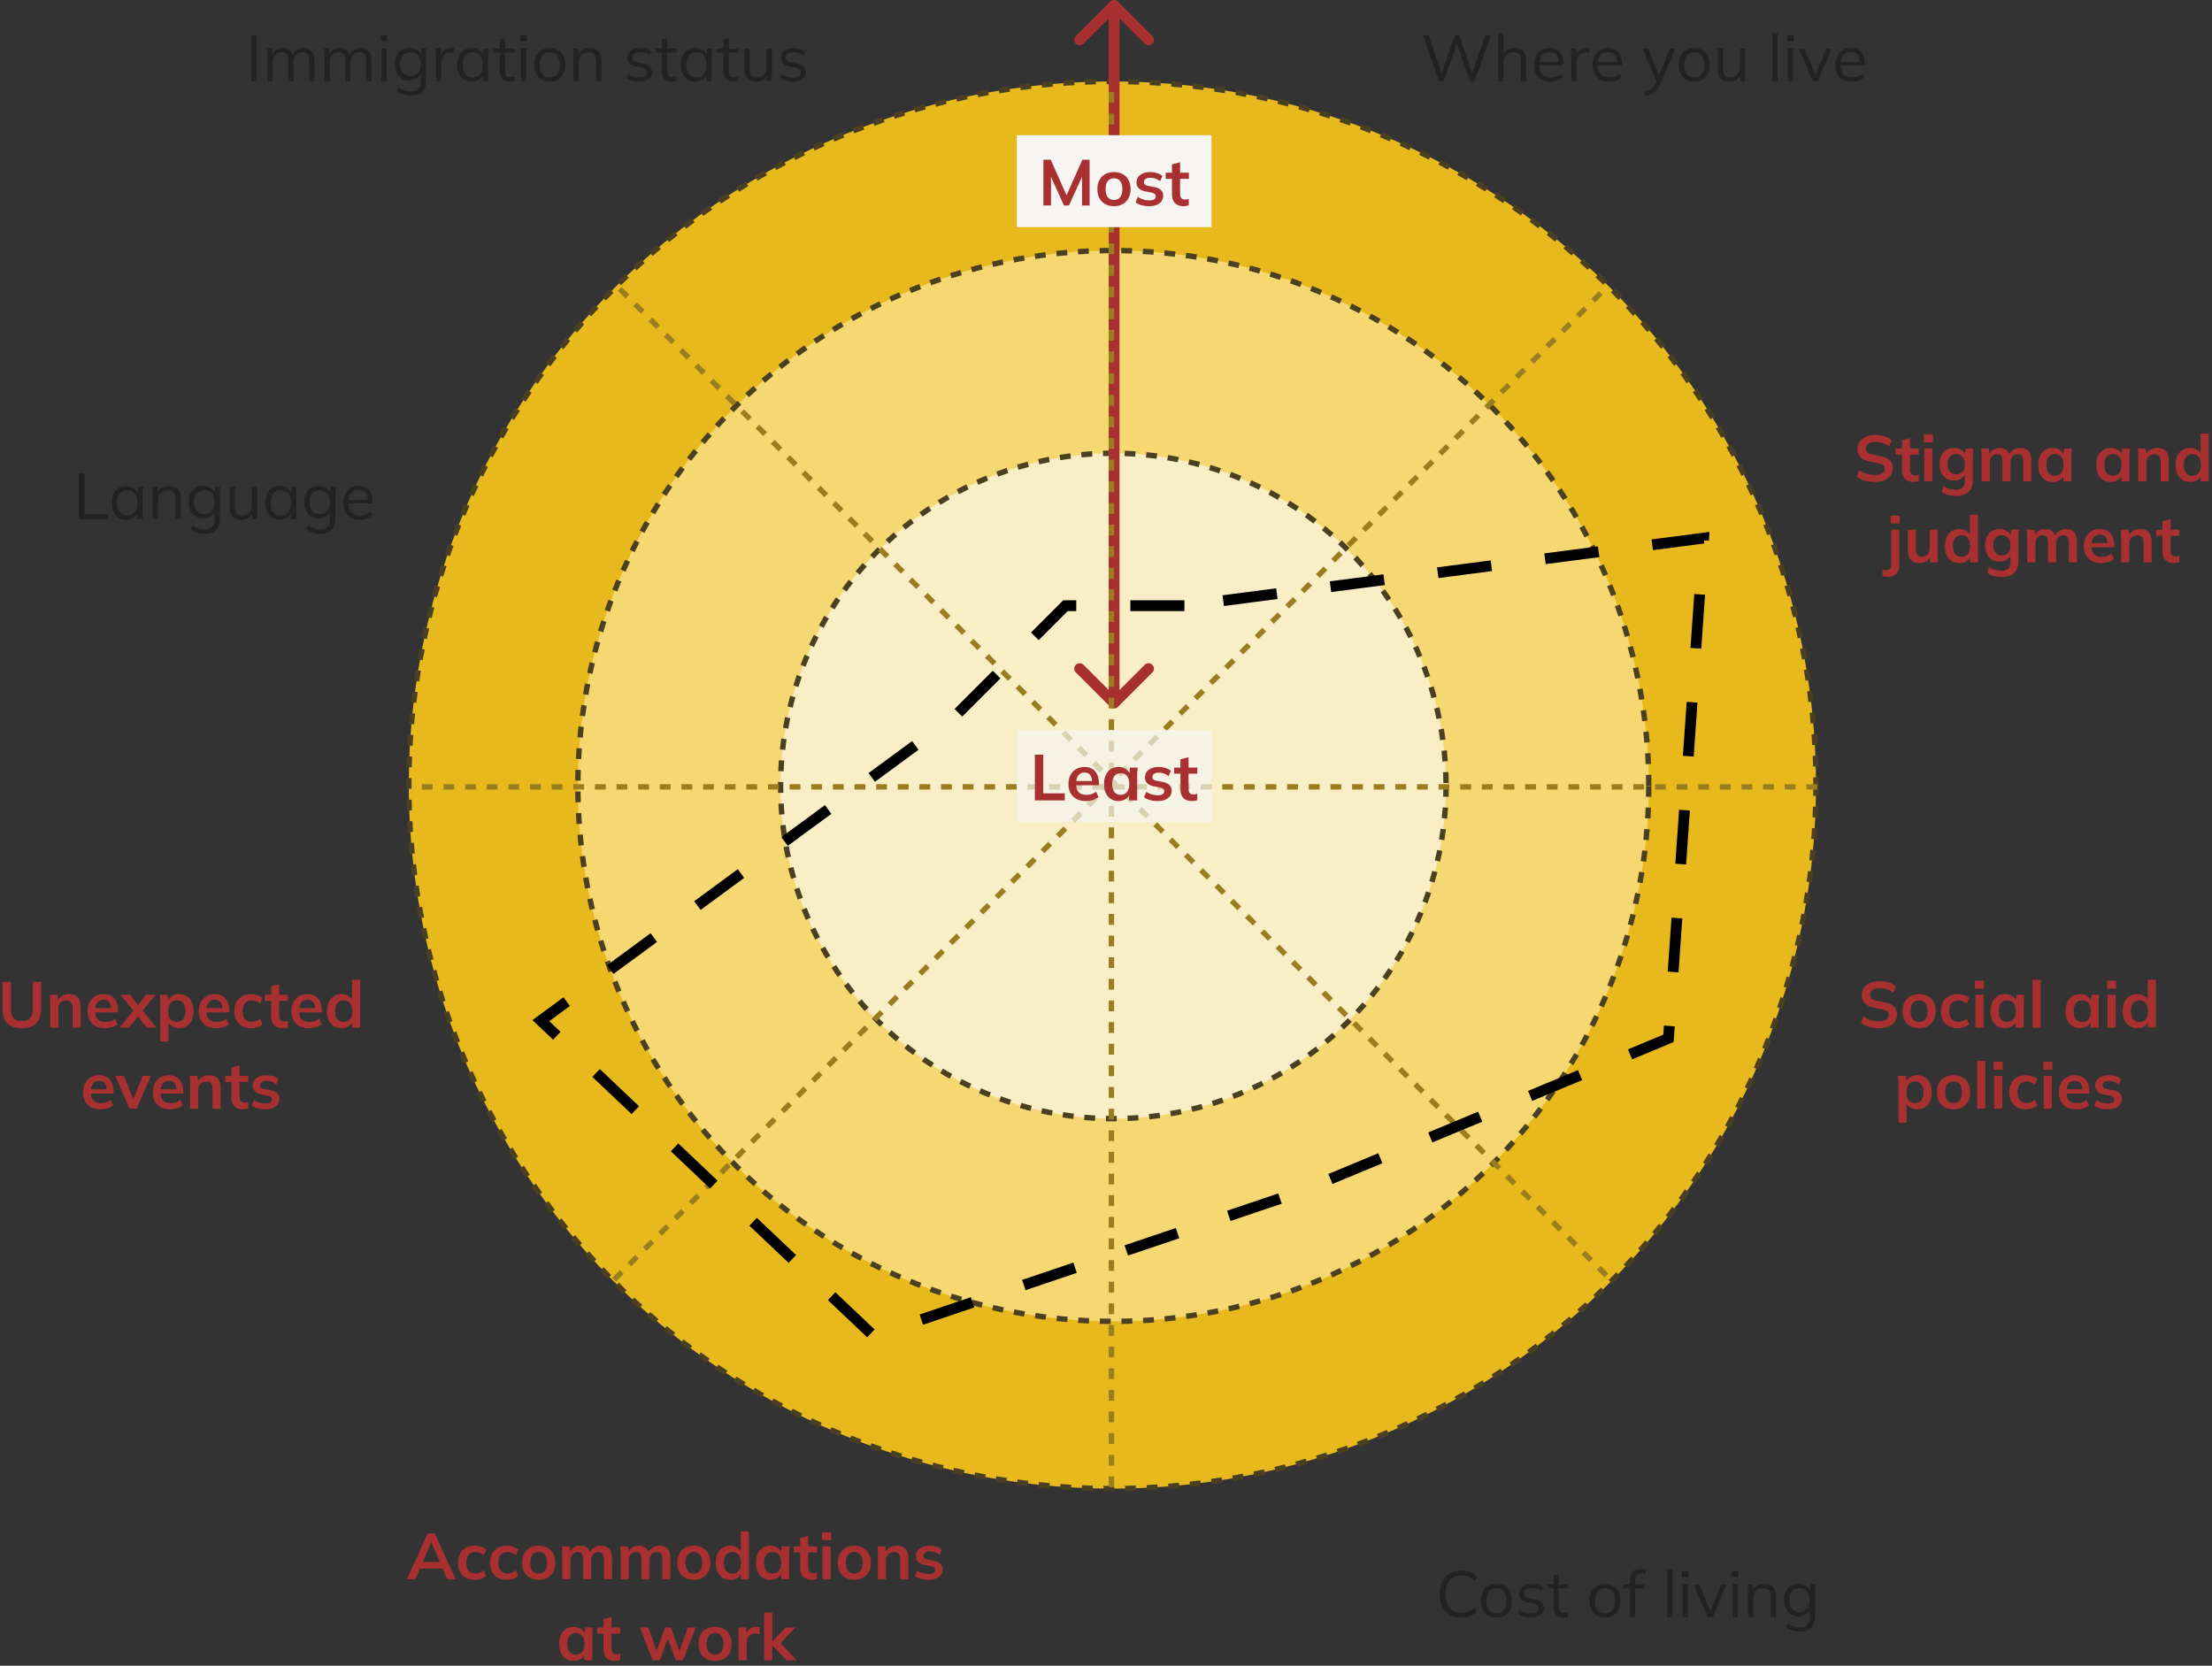 <svg xmlns="http://www.w3.org/2000/svg" width="409" height="308" fill="none" viewBox="0 0 409 308">
    <rect x="0" y="0" width="409" height="308" fill="#333333" stroke="none"/>
    <circle cx="205.685" cy="145.16" r="130.097" fill="#E8B91C" stroke="#4A4021" stroke-dasharray="2 2"/>
    <circle cx="205.853" cy="145.329" r="99.002" fill="#F6D872" stroke="#4A4021" stroke-dasharray="2 2"/>
    <circle cx="205.853" cy="145.328" r="61.523" fill="#F9EEC6" stroke="#4A4021" stroke-dasharray="2 2"/>
    <path fill="#A93031" d="M206.707.293a1 1 0 0 0-1.414 0l-6.364 6.364a1 1 0 1 0 1.414 1.414L206 2.414l5.657 5.657a1 1 0 1 0 1.414-1.414L206.707.293Zm-1.414 130.414a.999.999 0 0 0 1.414 0l6.364-6.364a.999.999 0 1 0-1.414-1.414L206 128.586l-5.657-5.657a.999.999 0 1 0-1.414 1.414l6.364 6.364ZM206 1h-1v129h2V1h-1Z"/>
    <path stroke="#997D1E" stroke-dasharray="2 2" d="M336 145.5H76M205.5 275V15M113.553 236.621 297.101 53.073M114.596 53.409l182.876 182.876"/>
    <path fill="#A93031" d="M347.445 190.12c-.68 0-1.308-.084-1.884-.252a4.81 4.81 0 0 1-1.464-.72l.48-1.212c.272.192.556.356.852.492.296.128.612.228.948.3.336.064.692.096 1.068.096.632 0 1.088-.104 1.368-.312a.97.97 0 0 0 .42-.816c0-.296-.096-.52-.288-.672-.192-.16-.536-.292-1.032-.396l-1.356-.276c-.776-.16-1.356-.428-1.74-.804-.384-.376-.576-.88-.576-1.512 0-.528.14-.988.42-1.38.28-.392.672-.696 1.176-.912.504-.216 1.092-.324 1.764-.324a5.1 5.1 0 0 1 1.668.264c.512.168.94.412 1.284.732l-.48 1.152c-.344-.288-.72-.5-1.128-.636a4.09 4.09 0 0 0-1.368-.216c-.568 0-1.012.112-1.332.336a1.034 1.034 0 0 0-.468.9c0 .296.096.532.288.708.2.176.536.312 1.008.408l1.344.264c.8.16 1.392.424 1.776.792.384.36.576.848.576 1.464 0 .504-.136.948-.408 1.332-.272.376-.656.672-1.152.888-.496.208-1.084.312-1.764.312Zm7.398 0c-.624 0-1.164-.128-1.62-.384a2.7 2.7 0 0 1-1.068-1.092c-.248-.472-.372-1.032-.372-1.68 0-.648.124-1.204.372-1.668a2.7 2.7 0 0 1 1.068-1.092c.456-.256.996-.384 1.62-.384.624 0 1.164.128 1.62.384.464.256.82.62 1.068 1.092.256.464.384 1.02.384 1.668 0 .648-.128 1.208-.384 1.68a2.603 2.603 0 0 1-1.068 1.092c-.456.256-.996.384-1.62.384Zm0-1.152c.472 0 .848-.164 1.128-.492.28-.336.42-.84.42-1.512s-.14-1.172-.42-1.5c-.28-.328-.656-.492-1.128-.492-.472 0-.848.164-1.128.492-.28.328-.42.828-.42 1.5s.14 1.176.42 1.512c.28.328.656.492 1.128.492Zm7.15 1.152c-.624 0-1.172-.128-1.644-.384a2.68 2.68 0 0 1-1.08-1.092c-.256-.48-.384-1.048-.384-1.704 0-.656.128-1.216.384-1.68.264-.464.628-.82 1.092-1.068.464-.248 1.008-.372 1.632-.372.4 0 .788.064 1.164.192.384.12.696.296.936.528l-.456 1.044c-.216-.2-.46-.348-.732-.444a2.118 2.118 0 0 0-.78-.156c-.536 0-.956.168-1.26.504-.296.336-.444.824-.444 1.464s.148 1.132.444 1.476c.304.344.724.516 1.26.516.248 0 .504-.048.768-.144.272-.096.52-.244.744-.444l.456 1.032a2.54 2.54 0 0 1-.948.54c-.376.128-.76.192-1.152.192Zm3.262-.12v-6.06h1.5V190h-1.5Zm-.084-7.2v-1.464h1.668v1.464h-1.668Zm5.553 7.32c-.528 0-.992-.124-1.392-.372-.4-.256-.712-.62-.936-1.092-.224-.472-.336-1.036-.336-1.692 0-.656.112-1.216.336-1.68.224-.472.536-.832.936-1.08.4-.256.864-.384 1.392-.384.512 0 .96.128 1.344.384.392.248.652.584.78 1.008h-.132l.132-1.272h1.44l-.072.756a12.12 12.12 0 0 0-.024.756V190h-1.488l-.012-1.248h.144a1.77 1.77 0 0 1-.78.996 2.439 2.439 0 0 1-1.332.372Zm.42-1.152c.472 0 .852-.164 1.14-.492.288-.336.432-.84.432-1.512s-.144-1.172-.432-1.5c-.288-.328-.668-.492-1.14-.492-.472 0-.852.164-1.14.492-.288.328-.432.828-.432 1.5s.14 1.176.42 1.512c.288.328.672.492 1.152.492Zm4.682 1.032v-8.832h1.5V190h-1.5Zm8.762.12c-.528 0-.992-.124-1.392-.372-.4-.256-.712-.62-.936-1.092-.224-.472-.336-1.036-.336-1.692 0-.656.112-1.216.336-1.68.224-.472.536-.832.936-1.08.4-.256.864-.384 1.392-.384.512 0 .96.128 1.344.384.392.248.652.584.78 1.008h-.132l.132-1.272h1.44l-.072.756a12.12 12.12 0 0 0-.024.756V190h-1.488l-.012-1.248h.144a1.77 1.77 0 0 1-.78.996 2.439 2.439 0 0 1-1.332.372Zm.42-1.152c.472 0 .852-.164 1.14-.492.288-.336.432-.84.432-1.512s-.144-1.172-.432-1.5c-.288-.328-.668-.492-1.14-.492-.472 0-.852.164-1.14.492-.288.328-.432.828-.432 1.5s.14 1.176.42 1.512c.288.328.672.492 1.152.492Zm4.681 1.032v-6.06h1.5V190h-1.5Zm-.084-7.2v-1.464h1.668v1.464h-1.668Zm5.565 7.32c-.528 0-.996-.124-1.404-.372-.4-.256-.712-.62-.936-1.092-.224-.472-.336-1.036-.336-1.692 0-.656.112-1.216.336-1.68.224-.472.536-.832.936-1.08a2.586 2.586 0 0 1 1.404-.384 2.4 2.4 0 0 1 1.332.372c.392.24.652.568.78.984h-.156v-4.008h1.5V190h-1.476v-1.284h.144a1.82 1.82 0 0 1-.78 1.032c-.384.248-.832.372-1.344.372Zm.42-1.152c.472 0 .852-.164 1.14-.492.288-.336.432-.84.432-1.512s-.144-1.172-.432-1.5c-.288-.328-.668-.492-1.14-.492-.472 0-.856.164-1.152.492-.288.328-.432.828-.432 1.5s.144 1.176.432 1.512c.296.328.68.492 1.152.492Zm-44.555 18.624v-7.14a12.12 12.12 0 0 0-.096-1.512h1.452l.132 1.272h-.132c.12-.424.372-.76.756-1.008a2.424 2.424 0 0 1 1.356-.384c.536 0 1.004.128 1.404.384.4.248.712.608.936 1.08.224.464.336 1.024.336 1.68 0 .656-.112 1.22-.336 1.692a2.564 2.564 0 0 1-.936 1.092c-.4.248-.868.372-1.404.372a2.4 2.4 0 0 1-1.332-.372 1.784 1.784 0 0 1-.768-.996h.132v3.84h-1.5Zm3.048-3.624c.48 0 .864-.164 1.152-.492.288-.336.432-.84.432-1.512s-.144-1.172-.432-1.5c-.288-.328-.672-.492-1.152-.492-.472 0-.852.164-1.14.492-.288.328-.432.828-.432 1.5s.144 1.176.432 1.512c.288.328.668.492 1.14.492Zm7.129 1.152c-.624 0-1.164-.128-1.62-.384a2.7 2.7 0 0 1-1.068-1.092c-.248-.472-.372-1.032-.372-1.68 0-.648.124-1.204.372-1.668a2.7 2.7 0 0 1 1.068-1.092c.456-.256.996-.384 1.62-.384.624 0 1.164.128 1.62.384.464.256.82.62 1.068 1.092.256.464.384 1.02.384 1.668 0 .648-.128 1.208-.384 1.68a2.603 2.603 0 0 1-1.068 1.092c-.456.256-.996.384-1.62.384Zm0-1.152c.472 0 .848-.164 1.128-.492.28-.336.42-.84.42-1.512s-.14-1.172-.42-1.5c-.28-.328-.656-.492-1.128-.492-.472 0-.848.164-1.128.492-.28.328-.42.828-.42 1.5s.14 1.176.42 1.512c.28.328.656.492 1.128.492Zm4.366 1.032v-8.832h1.5V205h-1.5Zm3.129 0v-6.06h1.5V205h-1.5Zm-.084-7.2v-1.464h1.668v1.464h-1.668Zm5.997 7.32c-.624 0-1.172-.128-1.644-.384a2.68 2.68 0 0 1-1.08-1.092c-.256-.48-.384-1.048-.384-1.704 0-.656.128-1.216.384-1.68.264-.464.628-.82 1.092-1.068.464-.248 1.008-.372 1.632-.372.4 0 .788.064 1.164.192.384.12.696.296.936.528l-.456 1.044c-.216-.2-.46-.348-.732-.444a2.118 2.118 0 0 0-.78-.156c-.536 0-.956.168-1.26.504-.296.336-.444.824-.444 1.464s.148 1.132.444 1.476c.304.344.724.516 1.26.516.248 0 .504-.048.768-.144.272-.096.52-.244.744-.444l.456 1.032a2.54 2.54 0 0 1-.948.54c-.376.128-.76.192-1.152.192Zm3.262-.12v-6.06h1.5V205h-1.5Zm-.084-7.2v-1.464h1.668v1.464h-1.668Zm6.141 7.32c-1.016 0-1.812-.28-2.388-.84-.576-.56-.864-1.328-.864-2.304 0-.632.124-1.184.372-1.656a2.75 2.75 0 0 1 1.032-1.104c.448-.264.968-.396 1.56-.396.584 0 1.072.124 1.464.372.392.248.688.596.888 1.044.208.448.312.972.312 1.572v.396h-4.416v-.792h3.348l-.204.168c0-.56-.12-.988-.36-1.284-.232-.296-.572-.444-1.02-.444-.496 0-.88.176-1.152.528-.264.352-.396.844-.396 1.476v.156c0 .656.16 1.148.48 1.476.328.32.788.48 1.38.48.344 0 .664-.044.96-.132.304-.096.592-.248.864-.456l.444 1.008a3.162 3.162 0 0 1-1.032.54c-.4.128-.824.192-1.272.192Zm5.807 0c-.52 0-1-.06-1.44-.18a3.387 3.387 0 0 1-1.092-.528l.42-1.008a3.814 3.814 0 0 0 2.124.648c.4 0 .696-.068.888-.204.2-.136.3-.32.3-.552a.526.526 0 0 0-.192-.432c-.12-.112-.316-.196-.588-.252l-1.2-.228c-.512-.112-.904-.304-1.176-.576-.264-.272-.396-.628-.396-1.068 0-.376.1-.708.3-.996.208-.288.5-.512.876-.672.384-.168.832-.252 1.344-.252.448 0 .868.06 1.26.18.4.12.736.3 1.008.54l-.432.972a2.838 2.838 0 0 0-.852-.468 2.824 2.824 0 0 0-.936-.168c-.416 0-.72.076-.912.228a.673.673 0 0 0-.288.564c0 .176.056.324.168.444.12.112.304.196.552.252l1.2.228c.536.104.94.288 1.212.552.28.256.42.608.42 1.056 0 .4-.108.744-.324 1.032a2.023 2.023 0 0 1-.9.66c-.384.152-.832.228-1.344.228Z"/>
    <path fill="#222" d="M270.215 299.108c-.848 0-1.568-.176-2.16-.528a3.505 3.505 0 0 1-1.368-1.5c-.312-.648-.468-1.42-.468-2.316 0-.896.156-1.664.468-2.304a3.505 3.505 0 0 1 1.368-1.5c.592-.352 1.312-.528 2.16-.528.6 0 1.136.092 1.608.276.472.184.884.452 1.236.804l-.372.792c-.384-.336-.764-.58-1.14-.732-.376-.16-.816-.24-1.32-.24-.968 0-1.704.3-2.208.9-.504.6-.756 1.444-.756 2.532s.252 1.936.756 2.544c.504.6 1.24.9 2.208.9.504 0 .944-.076 1.32-.228.376-.16.756-.412 1.14-.756l.372.804a3.794 3.794 0 0 1-1.236.804c-.472.184-1.008.276-1.608.276Zm6.461 0c-.576 0-1.08-.124-1.512-.372a2.576 2.576 0 0 1-.984-1.08c-.232-.472-.348-1.028-.348-1.668 0-.648.116-1.204.348-1.668.232-.464.56-.82.984-1.068.432-.256.936-.384 1.512-.384.584 0 1.088.128 1.512.384.432.248.764.604.996 1.068.24.464.36 1.02.36 1.668 0 .64-.12 1.196-.36 1.668a2.552 2.552 0 0 1-.996 1.08c-.424.248-.928.372-1.512.372Zm0-.792c.576 0 1.032-.196 1.368-.588.336-.4.504-.98.504-1.74 0-.768-.172-1.348-.516-1.74-.336-.4-.788-.6-1.356-.6-.568 0-1.02.2-1.356.6-.336.392-.504.972-.504 1.74 0 .76.168 1.34.504 1.74.336.392.788.588 1.356.588Zm6.387.792c-.48 0-.928-.064-1.344-.192a2.9 2.9 0 0 1-1.032-.564l.336-.684c.296.232.616.404.96.516a3.58 3.58 0 0 0 1.092.168c.48 0 .84-.084 1.08-.252a.837.837 0 0 0 .372-.72.687.687 0 0 0-.24-.552c-.152-.144-.404-.256-.756-.336l-1.116-.228c-.512-.112-.896-.3-1.152-.564-.256-.272-.384-.616-.384-1.032 0-.352.092-.66.276-.924.184-.272.452-.484.804-.636.352-.16.764-.24 1.236-.24.44 0 .844.068 1.212.204.376.128.688.316.936.564l-.348.672a2.294 2.294 0 0 0-.828-.516 2.56 2.56 0 0 0-.948-.18c-.472 0-.828.096-1.068.288a.888.888 0 0 0-.348.732c0 .232.072.424.216.576.152.144.384.252.696.324l1.116.228c.544.12.948.308 1.212.564.272.248.408.584.408 1.008 0 .36-.1.676-.3.948-.2.264-.48.468-.84.612-.352.144-.768.216-1.248.216Zm6.027 0c-.592 0-1.044-.168-1.356-.504-.312-.344-.468-.86-.468-1.548v-3.324h-1.176v-.756h1.176v-1.644l.972-.276v1.92h1.728v.756h-1.728v3.216c0 .48.08.824.24 1.032.168.2.416.3.744.3.152 0 .288-.012.408-.036a2.56 2.56 0 0 0 .324-.108v.816a1.671 1.671 0 0 1-.408.108 2.208 2.208 0 0 1-.456.048Zm7.66 0c-.576 0-1.08-.124-1.512-.372a2.576 2.576 0 0 1-.984-1.08c-.232-.472-.348-1.028-.348-1.668 0-.648.116-1.204.348-1.668.232-.464.56-.82.984-1.068.432-.256.936-.384 1.512-.384.584 0 1.088.128 1.512.384.432.248.764.604.996 1.068.24.464.36 1.02.36 1.668 0 .64-.12 1.196-.36 1.668a2.552 2.552 0 0 1-.996 1.08c-.424.248-.928.372-1.512.372Zm0-.792c.576 0 1.032-.196 1.368-.588.336-.4.504-.98.504-1.74 0-.768-.172-1.348-.516-1.74-.336-.4-.788-.6-1.356-.6-.568 0-1.02.2-1.356.6-.336.392-.504.972-.504 1.74 0 .76.168 1.34.504 1.74.336.392.788.588 1.356.588Zm4.637.684v-5.268h-1.176v-.756h1.44l-.264.252v-1.008c0-.68.172-1.2.516-1.56.344-.36.836-.54 1.476-.54.16 0 .324.016.492.048.176.024.32.06.432.108v.804a1.656 1.656 0 0 0-.36-.096 1.828 1.828 0 0 0-.42-.048c-.248 0-.46.052-.636.156a.9.9 0 0 0-.396.444c-.088.2-.132.456-.132.768v.876l-.156-.204h1.836v.756h-1.68V299h-.972Zm6.872 0v-8.832h.972V299h-.972Zm2.859 0v-6.024h.972V299h-.972Zm-.12-7.392v-1.092h1.2v1.092h-1.2Zm4.755 7.392-2.58-6.024h1.056l2.16 5.304h-.324l2.184-5.304h1.008l-2.58 6.024h-.924Zm4.599 0v-6.024h.972V299h-.972Zm-.12-7.392v-1.092h1.2v1.092h-1.2Zm2.98 7.392v-4.632c0-.224-.012-.452-.036-.684-.016-.24-.036-.476-.06-.708h.936l.12 1.32h-.144c.176-.464.456-.816.84-1.056a2.482 2.482 0 0 1 1.356-.372c.712 0 1.248.192 1.608.576.368.376.552.972.552 1.788V299h-.972v-3.708c0-.568-.116-.98-.348-1.236-.224-.264-.576-.396-1.056-.396-.56 0-1.004.172-1.332.516-.328.344-.492.804-.492 1.38V299h-.972Zm9.683 2.676c-.52 0-1-.064-1.44-.192a3.67 3.67 0 0 1-1.188-.588l.288-.732c.248.176.492.316.732.42.24.104.488.18.744.228.256.056.528.084.816.084.592 0 1.04-.156 1.344-.468.304-.312.456-.756.456-1.332v-1.764h.12a1.964 1.964 0 0 1-.792 1.128c-.4.272-.868.408-1.404.408-.552 0-1.032-.12-1.44-.36a2.526 2.526 0 0 1-.936-1.044c-.216-.456-.324-.992-.324-1.608 0-.608.108-1.136.324-1.584.224-.448.536-.792.936-1.032.408-.248.888-.372 1.44-.372.544 0 1.012.136 1.404.408.4.272.664.648.792 1.128l-.12-.12.108-1.308h.948a10.095 10.095 0 0 0-.096 1.392v4.596c0 .896-.232 1.572-.696 2.028-.456.456-1.128.684-2.016.684Zm-.144-3.6c.584 0 1.044-.192 1.38-.576.336-.392.504-.94.504-1.644s-.168-1.248-.504-1.632c-.336-.384-.796-.576-1.38-.576-.576 0-1.036.192-1.38.576-.344.384-.516.928-.516 1.632 0 .704.172 1.252.516 1.644.344.384.804.576 1.38.576Z"/>
    <path fill="#A93031" d="M346.659 89.12c-.68 0-1.308-.084-1.884-.252a4.81 4.81 0 0 1-1.464-.72l.48-1.212c.272.192.556.356.852.492.296.128.612.228.948.3.336.064.692.096 1.068.096.632 0 1.088-.104 1.368-.312a.97.97 0 0 0 .42-.816c0-.296-.096-.52-.288-.672-.192-.16-.536-.292-1.032-.396l-1.356-.276c-.776-.16-1.356-.428-1.74-.804-.384-.376-.576-.88-.576-1.512 0-.528.14-.988.42-1.38.28-.392.672-.696 1.176-.912.504-.216 1.092-.324 1.764-.324a5.1 5.1 0 0 1 1.668.264c.512.168.94.412 1.284.732l-.48 1.152c-.344-.288-.72-.5-1.128-.636a4.09 4.09 0 0 0-1.368-.216c-.568 0-1.012.112-1.332.336a1.034 1.034 0 0 0-.468.9c0 .296.096.532.288.708.2.176.536.312 1.008.408l1.344.264c.8.16 1.392.424 1.776.792.384.36.576.848.576 1.464 0 .504-.136.948-.408 1.332-.272.376-.656.672-1.152.888-.496.208-1.084.312-1.764.312Zm7.196 0c-.72 0-1.264-.188-1.632-.564-.368-.376-.552-.94-.552-1.692v-2.796h-1.164V82.94h1.164v-1.548l1.5-.384v1.932h1.62v1.128h-1.62v2.7c0 .416.08.708.24.876.16.168.38.252.66.252.152 0 .28-.012.384-.036.112-.024.22-.056.324-.096v1.188a1.9 1.9 0 0 1-.456.12c-.16.032-.316.048-.468.048Zm1.955-.12v-6.06h1.5V89h-1.5Zm-.084-7.2v-1.464h1.668V81.8h-1.668Zm6.021 9.888c-.56 0-1.068-.06-1.524-.18a3.746 3.746 0 0 1-1.2-.552l.324-1.08c.232.152.472.276.72.372.248.096.504.168.768.216.264.048.532.072.804.072.56 0 .976-.14 1.248-.42.28-.272.42-.664.42-1.176v-1.452h.12a1.77 1.77 0 0 1-.78.996 2.4 2.4 0 0 1-1.332.372c-.544 0-1.02-.12-1.428-.36a2.51 2.51 0 0 1-.936-1.056c-.224-.456-.336-.992-.336-1.608 0-.616.112-1.148.336-1.596.224-.456.536-.804.936-1.044.408-.248.884-.372 1.428-.372.512 0 .956.124 1.332.372.384.24.64.568.768.984l-.108-.072.12-1.164h1.452a11.523 11.523 0 0 0-.096 1.512v4.308c0 .952-.26 1.676-.78 2.172-.512.504-1.264.756-2.256.756Zm-.024-3.984c.48 0 .86-.16 1.14-.48.288-.328.432-.792.432-1.392 0-.6-.144-1.06-.432-1.38-.28-.32-.66-.48-1.14-.48-.488 0-.876.16-1.164.48-.288.32-.432.78-.432 1.38 0 .6.144 1.064.432 1.392.288.32.676.48 1.164.48ZM366.404 89v-4.548a12.12 12.12 0 0 0-.096-1.512h1.452l.12 1.2h-.144c.168-.416.424-.74.768-.972.352-.232.768-.348 1.248-.348s.876.116 1.188.348c.32.224.544.576.672 1.056h-.192c.168-.432.444-.772.828-1.02a2.325 2.325 0 0 1 1.32-.384c.68 0 1.188.2 1.524.6.336.4.504 1.024.504 1.872V89h-1.5v-3.648c0-.48-.08-.824-.24-1.032-.16-.216-.416-.324-.768-.324-.416 0-.744.148-.984.444-.24.288-.36.68-.36 1.176V89h-1.5v-3.648c0-.48-.08-.824-.24-1.032-.16-.216-.416-.324-.768-.324-.416 0-.744.148-.984.444-.232.288-.348.68-.348 1.176V89h-1.5Zm13.133.12c-.528 0-.992-.124-1.392-.372-.4-.256-.712-.62-.936-1.092-.224-.472-.336-1.036-.336-1.692 0-.656.112-1.216.336-1.68.224-.472.536-.832.936-1.08.4-.256.864-.384 1.392-.384.512 0 .96.128 1.344.384.392.248.652.584.78 1.008h-.132l.132-1.272h1.44l-.072.756a12.12 12.12 0 0 0-.024.756V89h-1.488l-.012-1.248h.144a1.77 1.77 0 0 1-.78.996 2.439 2.439 0 0 1-1.332.372Zm.42-1.152c.472 0 .852-.164 1.14-.492.288-.336.432-.84.432-1.512s-.144-1.172-.432-1.5c-.288-.328-.668-.492-1.14-.492-.472 0-.852.164-1.14.492-.288.328-.432.828-.432 1.5s.14 1.176.42 1.512c.288.328.672.492 1.152.492Zm10.314 1.152c-.528 0-.992-.124-1.392-.372-.4-.256-.712-.62-.936-1.092-.224-.472-.336-1.036-.336-1.692 0-.656.112-1.216.336-1.68.224-.472.536-.832.936-1.08.4-.256.864-.384 1.392-.384.512 0 .96.128 1.344.384.392.248.652.584.78 1.008h-.132l.132-1.272h1.44l-.072.756a12.12 12.12 0 0 0-.024.756V89h-1.488l-.012-1.248h.144a1.77 1.77 0 0 1-.78.996 2.439 2.439 0 0 1-1.332.372Zm.42-1.152c.472 0 .852-.164 1.14-.492.288-.336.432-.84.432-1.512s-.144-1.172-.432-1.5c-.288-.328-.668-.492-1.14-.492-.472 0-.852.164-1.14.492-.288.328-.432.828-.432 1.5s.14 1.176.42 1.512c.288.328.672.492 1.152.492ZM395.373 89v-4.548a12.12 12.12 0 0 0-.096-1.512h1.452l.12 1.2h-.144c.192-.424.476-.748.852-.972.376-.232.812-.348 1.308-.348.712 0 1.248.2 1.608.6.36.4.54 1.024.54 1.872V89h-1.5v-3.636c0-.488-.096-.836-.288-1.044-.184-.216-.464-.324-.84-.324-.464 0-.832.144-1.104.432-.272.288-.408.672-.408 1.152V89h-1.5Zm9.582.12c-.528 0-.996-.124-1.404-.372-.4-.256-.712-.62-.936-1.092-.224-.472-.336-1.036-.336-1.692 0-.656.112-1.216.336-1.68.224-.472.536-.832.936-1.08a2.586 2.586 0 0 1 1.404-.384 2.4 2.4 0 0 1 1.332.372c.392.24.652.568.78.984h-.156v-4.008h1.5V89h-1.476v-1.284h.144a1.82 1.82 0 0 1-.78 1.032c-.384.248-.832.372-1.344.372Zm.42-1.152c.472 0 .852-.164 1.14-.492.288-.336.432-.84.432-1.512s-.144-1.172-.432-1.5c-.288-.328-.668-.492-1.14-.492-.472 0-.856.164-1.152.492-.288.328-.432.828-.432 1.5s.144 1.176.432 1.512c.296.328.68.492 1.152.492Zm-56.323 18.696c-.152 0-.316-.012-.492-.036a1.913 1.913 0 0 1-.48-.12v-1.188c.104.032.216.06.336.084.12.024.236.036.348.036.288 0 .512-.088.672-.264.168-.176.252-.472.252-.888V97.94h1.5v6.432c0 .752-.172 1.32-.516 1.704-.344.392-.884.588-1.62.588Zm.54-9.864v-1.464h1.668V96.8h-1.668Zm5.373 7.32c-.744 0-1.3-.204-1.668-.612-.368-.408-.552-1.032-.552-1.872V97.94h1.5v3.684c0 .448.092.78.276.996.184.208.464.312.84.312.424 0 .768-.144 1.032-.432.272-.288.408-.668.408-1.14v-3.42h1.5V104h-1.464v-1.236h.168a2.151 2.151 0 0 1-.804 1.008c-.352.232-.764.348-1.236.348Zm7.316 0c-.528 0-.996-.124-1.404-.372-.4-.256-.712-.62-.936-1.092-.224-.472-.336-1.036-.336-1.692 0-.656.112-1.216.336-1.68.224-.472.536-.832.936-1.08a2.586 2.586 0 0 1 1.404-.384 2.4 2.4 0 0 1 1.332.372c.392.24.652.568.78.984h-.156v-4.008h1.5V104h-1.476v-1.284h.144a1.82 1.82 0 0 1-.78 1.032c-.384.248-.832.372-1.344.372Zm.42-1.152c.472 0 .852-.164 1.14-.492.288-.336.432-.84.432-1.512s-.144-1.172-.432-1.5c-.288-.328-.668-.492-1.14-.492-.472 0-.856.164-1.152.492-.288.328-.432.828-.432 1.5s.144 1.176.432 1.512c.296.328.68.492 1.152.492Zm7.478 3.72c-.56 0-1.068-.06-1.524-.18a3.746 3.746 0 0 1-1.2-.552l.324-1.08c.232.152.472.276.72.372.248.096.504.168.768.216.264.048.532.072.804.072.56 0 .976-.14 1.248-.42.28-.272.42-.664.42-1.176v-1.452h.12a1.77 1.77 0 0 1-.78.996 2.4 2.4 0 0 1-1.332.372c-.544 0-1.02-.12-1.428-.36a2.51 2.51 0 0 1-.936-1.056c-.224-.456-.336-.992-.336-1.608 0-.616.112-1.148.336-1.596.224-.456.536-.804.936-1.044.408-.248.884-.372 1.428-.372.512 0 .956.124 1.332.372.384.24.64.568.768.984l-.108-.072.12-1.164h1.452a11.523 11.523 0 0 0-.096 1.512v4.308c0 .952-.26 1.676-.78 2.172-.512.504-1.264.756-2.256.756Zm-.024-3.984c.48 0 .86-.16 1.14-.48.288-.328.432-.792.432-1.392 0-.6-.144-1.06-.432-1.38-.28-.32-.66-.48-1.14-.48-.488 0-.876.16-1.164.48-.288.32-.432.78-.432 1.38 0 .6.144 1.064.432 1.392.288.32.676.48 1.164.48Zm4.681 1.296v-4.548a12.12 12.12 0 0 0-.096-1.512h1.452l.12 1.2h-.144c.168-.416.424-.74.768-.972.352-.232.768-.348 1.248-.348s.876.116 1.188.348c.32.224.544.576.672 1.056h-.192c.168-.432.444-.772.828-1.02a2.325 2.325 0 0 1 1.32-.384c.68 0 1.188.2 1.524.6.336.4.504 1.024.504 1.872V104h-1.5v-3.648c0-.48-.08-.824-.24-1.032-.16-.216-.416-.324-.768-.324-.416 0-.744.148-.984.444-.24.288-.36.68-.36 1.176V104h-1.5v-3.648c0-.48-.08-.824-.24-1.032-.16-.216-.416-.324-.768-.324-.416 0-.744.148-.984.444-.232.288-.348.68-.348 1.176V104h-1.5Zm13.721.12c-1.016 0-1.812-.28-2.388-.84-.576-.56-.864-1.328-.864-2.304 0-.632.124-1.184.372-1.656a2.75 2.75 0 0 1 1.032-1.104c.448-.264.968-.396 1.56-.396.584 0 1.072.124 1.464.372.392.248.688.596.888 1.044.208.448.312.972.312 1.572v.396h-4.416v-.792h3.348l-.204.168c0-.56-.12-.988-.36-1.284-.232-.296-.572-.444-1.02-.444-.496 0-.88.176-1.152.528-.264.352-.396.844-.396 1.476v.156c0 .656.16 1.148.48 1.476.328.32.788.48 1.38.48.344 0 .664-.044.96-.132.304-.096.592-.248.864-.456l.444 1.008a3.162 3.162 0 0 1-1.032.54c-.4.128-.824.192-1.272.192Zm3.646-.12v-4.548a12.12 12.12 0 0 0-.096-1.512h1.452l.12 1.2h-.144c.192-.424.476-.748.852-.972.376-.232.812-.348 1.308-.348.712 0 1.248.2 1.608.6.36.4.54 1.024.54 1.872V104h-1.5v-3.636c0-.488-.096-.836-.288-1.044-.184-.216-.464-.324-.84-.324-.464 0-.832.144-1.104.432-.272.288-.408.672-.408 1.152V104h-1.5Zm9.822.12c-.72 0-1.264-.188-1.632-.564-.368-.376-.552-.94-.552-1.692v-2.796h-1.164V97.94h1.164v-1.548l1.5-.384v1.932h1.62v1.128h-1.62v2.7c0 .416.08.708.24.876.16.168.38.252.66.252.152 0 .28-.012.384-.036.112-.024.22-.056.324-.096v1.188a1.9 1.9 0 0 1-.456.12c-.16.032-.316.048-.468.048ZM75.254 292l3.828-8.46h1.296l3.876 8.46h-1.572l-1.032-2.376.624.42h-5.076l.648-.42L76.814 292h-1.56Zm4.464-6.804-1.692 4.008-.312-.372h4.032l-.252.372-1.728-4.008h-.048Zm8.077 6.924c-.624 0-1.172-.128-1.644-.384a2.68 2.68 0 0 1-1.08-1.092c-.256-.48-.384-1.048-.384-1.704 0-.656.128-1.216.384-1.68.264-.464.628-.82 1.092-1.068.464-.248 1.008-.372 1.632-.372.4 0 .788.064 1.164.192.384.12.696.296.936.528l-.456 1.044c-.216-.2-.46-.348-.732-.444a2.118 2.118 0 0 0-.78-.156c-.536 0-.956.168-1.26.504-.296.336-.444.824-.444 1.464s.148 1.132.444 1.476c.304.344.724.516 1.26.516.248 0 .504-.048.768-.144.272-.096.52-.244.744-.444l.456 1.032a2.54 2.54 0 0 1-.948.54c-.376.128-.76.192-1.152.192Zm5.93 0c-.624 0-1.172-.128-1.644-.384a2.68 2.68 0 0 1-1.08-1.092c-.256-.48-.384-1.048-.384-1.704 0-.656.128-1.216.384-1.68.264-.464.628-.82 1.092-1.068.464-.248 1.008-.372 1.632-.372.4 0 .788.064 1.164.192.384.12.696.296.936.528l-.456 1.044c-.216-.2-.46-.348-.732-.444a2.118 2.118 0 0 0-.78-.156c-.536 0-.956.168-1.26.504-.296.336-.444.824-.444 1.464s.148 1.132.444 1.476c.304.344.724.516 1.26.516.248 0 .504-.048.768-.144.272-.096.52-.244.744-.444l.456 1.032a2.54 2.54 0 0 1-.948.54c-.376.128-.76.192-1.152.192Zm5.882 0c-.624 0-1.164-.128-1.62-.384a2.7 2.7 0 0 1-1.068-1.092c-.248-.472-.372-1.032-.372-1.68 0-.648.124-1.204.372-1.668a2.7 2.7 0 0 1 1.068-1.092c.456-.256.996-.384 1.62-.384.624 0 1.164.128 1.62.384.464.256.82.62 1.068 1.092.256.464.384 1.02.384 1.668 0 .648-.128 1.208-.384 1.68a2.603 2.603 0 0 1-1.068 1.092c-.456.256-.996.384-1.62.384Zm0-1.152c.472 0 .848-.164 1.128-.492.28-.336.42-.84.42-1.512s-.14-1.172-.42-1.5c-.28-.328-.656-.492-1.128-.492-.472 0-.848.164-1.128.492-.28.328-.42.828-.42 1.5s.14 1.176.42 1.512c.28.328.656.492 1.128.492Zm4.365 1.032v-4.548a12.12 12.12 0 0 0-.096-1.512h1.452l.12 1.2h-.144c.168-.416.424-.74.768-.972.352-.232.768-.348 1.248-.348s.876.116 1.188.348c.32.224.544.576.672 1.056h-.192c.168-.432.444-.772.828-1.02a2.325 2.325 0 0 1 1.32-.384c.68 0 1.188.2 1.524.6.336.4.504 1.024.504 1.872V292h-1.5v-3.648c0-.48-.08-.824-.24-1.032-.16-.216-.416-.324-.768-.324-.416 0-.744.148-.984.444-.24.288-.36.68-.36 1.176V292h-1.5v-3.648c0-.48-.08-.824-.24-1.032-.16-.216-.416-.324-.768-.324-.416 0-.744.148-.984.444-.232.288-.348.68-.348 1.176V292h-1.5Zm10.793 0v-4.548a12.12 12.12 0 0 0-.096-1.512h1.452l.12 1.2h-.144c.168-.416.424-.74.768-.972.352-.232.768-.348 1.248-.348s.876.116 1.188.348c.32.224.544.576.672 1.056h-.192c.168-.432.444-.772.828-1.02a2.325 2.325 0 0 1 1.32-.384c.68 0 1.188.2 1.524.6.336.4.504 1.024.504 1.872V292h-1.5v-3.648c0-.48-.08-.824-.24-1.032-.16-.216-.416-.324-.768-.324-.416 0-.744.148-.984.444-.24.288-.36.68-.36 1.176V292h-1.5v-3.648c0-.48-.08-.824-.24-1.032-.16-.216-.416-.324-.768-.324-.416 0-.744.148-.984.444-.232.288-.348.68-.348 1.176V292h-1.5Zm13.529.12c-.624 0-1.164-.128-1.62-.384a2.7 2.7 0 0 1-1.068-1.092c-.248-.472-.372-1.032-.372-1.68 0-.648.124-1.204.372-1.668a2.7 2.7 0 0 1 1.068-1.092c.456-.256.996-.384 1.62-.384.624 0 1.164.128 1.62.384.464.256.82.62 1.068 1.092.256.464.384 1.02.384 1.668 0 .648-.128 1.208-.384 1.68a2.603 2.603 0 0 1-1.068 1.092c-.456.256-.996.384-1.62.384Zm0-1.152c.472 0 .848-.164 1.128-.492.28-.336.42-.84.42-1.512s-.14-1.172-.42-1.5c-.28-.328-.656-.492-1.128-.492-.472 0-.848.164-1.128.492-.28.328-.42.828-.42 1.5s.14 1.176.42 1.512c.28.328.656.492 1.128.492Zm6.718 1.152c-.528 0-.996-.124-1.404-.372-.4-.256-.712-.62-.936-1.092-.224-.472-.336-1.036-.336-1.692 0-.656.112-1.216.336-1.68.224-.472.536-.832.936-1.08a2.586 2.586 0 0 1 1.404-.384 2.4 2.4 0 0 1 1.332.372c.392.24.652.568.78.984h-.156v-4.008h1.5V292h-1.476v-1.284h.144a1.82 1.82 0 0 1-.78 1.032c-.384.248-.832.372-1.344.372Zm.42-1.152c.472 0 .852-.164 1.14-.492.288-.336.432-.84.432-1.512s-.144-1.172-.432-1.5c-.288-.328-.668-.492-1.14-.492-.472 0-.856.164-1.152.492-.288.328-.432.828-.432 1.5s.144 1.176.432 1.512c.296.328.68.492 1.152.492Zm7.009 1.152c-.528 0-.992-.124-1.392-.372-.4-.256-.712-.62-.936-1.092-.224-.472-.336-1.036-.336-1.692 0-.656.112-1.216.336-1.68.224-.472.536-.832.936-1.08.4-.256.864-.384 1.392-.384.512 0 .96.128 1.344.384.392.248.652.584.78 1.008h-.132l.132-1.272h1.44l-.072.756a12.12 12.12 0 0 0-.024.756V292h-1.488l-.012-1.248h.144a1.77 1.77 0 0 1-.78.996 2.439 2.439 0 0 1-1.332.372Zm.42-1.152c.472 0 .852-.164 1.14-.492.288-.336.432-.84.432-1.512s-.144-1.172-.432-1.5c-.288-.328-.668-.492-1.14-.492-.472 0-.852.164-1.14.492-.288.328-.432.828-.432 1.5s.14 1.176.42 1.512c.288.328.672.492 1.152.492Zm7.274 1.152c-.72 0-1.264-.188-1.632-.564-.368-.376-.552-.94-.552-1.692v-2.796h-1.164v-1.128h1.164v-1.548l1.5-.384v1.932h1.62v1.128h-1.62v2.7c0 .416.08.708.24.876.16.168.38.252.66.252.152 0 .28-.012.384-.036.112-.024.22-.056.324-.096v1.188a1.9 1.9 0 0 1-.456.12c-.16.032-.316.048-.468.048Zm1.954-.12v-6.06h1.5V292h-1.5Zm-.084-7.2v-1.464h1.668v1.464h-1.668Zm5.949 7.32c-.624 0-1.164-.128-1.62-.384a2.7 2.7 0 0 1-1.068-1.092c-.248-.472-.372-1.032-.372-1.68 0-.648.124-1.204.372-1.668a2.7 2.7 0 0 1 1.068-1.092c.456-.256.996-.384 1.62-.384.624 0 1.164.128 1.62.384.464.256.82.62 1.068 1.092.256.464.384 1.02.384 1.668 0 .648-.128 1.208-.384 1.68a2.603 2.603 0 0 1-1.068 1.092c-.456.256-.996.384-1.62.384Zm0-1.152c.472 0 .848-.164 1.128-.492.28-.336.42-.84.42-1.512s-.14-1.172-.42-1.5c-.28-.328-.656-.492-1.128-.492-.472 0-.848.164-1.128.492-.28.328-.42.828-.42 1.5s.14 1.176.42 1.512c.28.328.656.492 1.128.492ZM162.32 292v-4.548a12.12 12.12 0 0 0-.096-1.512h1.452l.12 1.2h-.144c.192-.424.476-.748.852-.972.376-.232.812-.348 1.308-.348.712 0 1.248.2 1.608.6.36.4.54 1.024.54 1.872V292h-1.5v-3.636c0-.488-.096-.836-.288-1.044-.184-.216-.464-.324-.84-.324-.464 0-.832.144-1.104.432-.272.288-.408.672-.408 1.152V292h-1.5Zm9.39.12c-.52 0-1-.06-1.44-.18a3.387 3.387 0 0 1-1.092-.528l.42-1.008a3.814 3.814 0 0 0 2.124.648c.4 0 .696-.068.888-.204.2-.136.3-.32.3-.552a.526.526 0 0 0-.192-.432c-.12-.112-.316-.196-.588-.252l-1.2-.228c-.512-.112-.904-.304-1.176-.576-.264-.272-.396-.628-.396-1.068 0-.376.1-.708.3-.996.208-.288.5-.512.876-.672.384-.168.832-.252 1.344-.252.448 0 .868.06 1.26.18.4.12.736.3 1.008.54l-.432.972a2.838 2.838 0 0 0-.852-.468 2.824 2.824 0 0 0-.936-.168c-.416 0-.72.076-.912.228a.673.673 0 0 0-.288.564c0 .176.056.324.168.444.12.112.304.196.552.252l1.2.228c.536.104.94.288 1.212.552.28.256.42.608.42 1.056 0 .4-.108.744-.324 1.032a2.023 2.023 0 0 1-.9.66c-.384.152-.832.228-1.344.228Zm-65.65 15c-.528 0-.992-.124-1.392-.372-.4-.256-.712-.62-.936-1.092-.224-.472-.336-1.036-.336-1.692 0-.656.112-1.216.336-1.68.224-.472.536-.832.936-1.08.4-.256.864-.384 1.392-.384.512 0 .96.128 1.344.384.392.248.652.584.78 1.008h-.132l.132-1.272h1.44l-.072.756a12.12 12.12 0 0 0-.024.756V307h-1.488l-.012-1.248h.144a1.77 1.77 0 0 1-.78.996 2.439 2.439 0 0 1-1.332.372Zm.42-1.152c.472 0 .852-.164 1.14-.492.288-.336.432-.84.432-1.512s-.144-1.172-.432-1.5c-.288-.328-.668-.492-1.14-.492-.472 0-.852.164-1.14.492-.288.328-.432.828-.432 1.5s.14 1.176.42 1.512c.288.328.672.492 1.152.492Zm7.274 1.152c-.72 0-1.264-.188-1.632-.564-.368-.376-.552-.94-.552-1.692v-2.796h-1.164v-1.128h1.164v-1.548l1.5-.384v1.932h1.62v1.128h-1.62v2.7c0 .416.08.708.24.876.16.168.38.252.66.252.152 0 .28-.012.384-.036.112-.024.22-.056.324-.096v1.188a1.9 1.9 0 0 1-.456.12c-.16.032-.316.048-.468.048Zm6.928-.12-2.364-6.06h1.548l1.704 4.716h-.312l1.728-4.716h1.068l1.716 4.716h-.276l1.692-4.716h1.464l-2.364 6.06h-1.32l-1.812-4.824h.636L122.014 307h-1.332Zm11.532.12c-.624 0-1.164-.128-1.62-.384a2.7 2.7 0 0 1-1.068-1.092c-.248-.472-.372-1.032-.372-1.68 0-.648.124-1.204.372-1.668a2.7 2.7 0 0 1 1.068-1.092c.456-.256.996-.384 1.62-.384.624 0 1.164.128 1.62.384.464.256.82.62 1.068 1.092.256.464.384 1.02.384 1.668 0 .648-.128 1.208-.384 1.68a2.603 2.603 0 0 1-1.068 1.092c-.456.256-.996.384-1.62.384Zm0-1.152c.472 0 .848-.164 1.128-.492.28-.336.42-.84.42-1.512s-.14-1.172-.42-1.5c-.28-.328-.656-.492-1.128-.492-.472 0-.848.164-1.128.492-.28.328-.42.828-.42 1.5s.14 1.176.42 1.512c.28.328.656.492 1.128.492Zm4.354 1.032v-4.512c0-.256-.008-.516-.024-.78a7.861 7.861 0 0 0-.06-.768h1.452l.168 1.656h-.24c.08-.4.212-.732.396-.996.192-.264.424-.46.696-.588a2.06 2.06 0 0 1 .888-.192c.144 0 .26.008.348.024.088.008.176.028.264.06l-.012 1.32a1.654 1.654 0 0 0-.396-.12 2.685 2.685 0 0 0-.396-.024c-.344 0-.636.072-.876.216a1.377 1.377 0 0 0-.528.6 2.166 2.166 0 0 0-.168.876V307h-1.512Zm4.723 0v-8.832h1.5v5.352h.024l2.46-2.58h1.812l-3.06 3.204.012-.6 3.264 3.456h-1.86l-2.628-2.712h-.024V307h-1.5ZM4.05 190.12c-1.208 0-2.108-.3-2.7-.9-.584-.608-.876-1.504-.876-2.688v-4.992h1.548v4.98c0 .752.16 1.32.48 1.704.328.384.844.576 1.548.576.672 0 1.176-.192 1.512-.576.344-.384.516-.952.516-1.704v-4.98h1.524v4.992c0 1.184-.3 2.08-.9 2.688-.592.6-1.476.9-2.652.9Zm5.235-.12v-4.548a12.12 12.12 0 0 0-.096-1.512h1.452l.12 1.2h-.144c.192-.424.476-.748.852-.972.376-.232.812-.348 1.308-.348.712 0 1.248.2 1.608.6.36.4.54 1.024.54 1.872V190h-1.5v-3.636c0-.488-.096-.836-.288-1.044-.184-.216-.464-.324-.84-.324-.464 0-.832.144-1.104.432-.272.288-.408.672-.408 1.152V190h-1.5Zm10.158.12c-1.016 0-1.812-.28-2.388-.84-.576-.56-.864-1.328-.864-2.304 0-.632.124-1.184.372-1.656a2.75 2.75 0 0 1 1.032-1.104c.448-.264.968-.396 1.56-.396.584 0 1.072.124 1.464.372.392.248.688.596.888 1.044.208.448.312.972.312 1.572v.396h-4.416v-.792h3.348l-.204.168c0-.56-.12-.988-.36-1.284-.232-.296-.572-.444-1.02-.444-.496 0-.88.176-1.152.528-.264.352-.396.844-.396 1.476v.156c0 .656.16 1.148.48 1.476.328.32.788.48 1.38.48.344 0 .664-.044.96-.132.304-.096.592-.248.864-.456l.444 1.008a3.162 3.162 0 0 1-1.032.54c-.4.128-.824.192-1.272.192Zm2.675-.12 2.82-3.468v.684l-2.664-3.276h1.776l1.74 2.244h-.54l1.74-2.244h1.764l-2.64 3.276v-.684L28.922 190h-1.788l-1.884-2.412h.54L23.894 190h-1.776Zm7.522 2.592v-7.14a12.12 12.12 0 0 0-.096-1.512h1.452l.132 1.272h-.132c.12-.424.372-.76.756-1.008a2.424 2.424 0 0 1 1.356-.384c.536 0 1.004.128 1.404.384.4.248.712.608.936 1.08.224.464.336 1.024.336 1.68 0 .656-.112 1.22-.336 1.692a2.564 2.564 0 0 1-.936 1.092c-.4.248-.868.372-1.404.372a2.4 2.4 0 0 1-1.332-.372 1.784 1.784 0 0 1-.768-.996h.132v3.84h-1.5Zm3.048-3.624c.48 0 .864-.164 1.152-.492.288-.336.432-.84.432-1.512s-.144-1.172-.432-1.5c-.288-.328-.672-.492-1.152-.492-.472 0-.852.164-1.14.492-.288.328-.432.828-.432 1.5s.144 1.176.432 1.512c.288.328.668.492 1.14.492Zm7.322 1.152c-1.016 0-1.812-.28-2.388-.84-.576-.56-.864-1.328-.864-2.304 0-.632.124-1.184.372-1.656a2.75 2.75 0 0 1 1.032-1.104c.448-.264.968-.396 1.56-.396.584 0 1.072.124 1.464.372.392.248.688.596.888 1.044.208.448.312.972.312 1.572v.396H37.97v-.792h3.348l-.204.168c0-.56-.12-.988-.36-1.284-.232-.296-.572-.444-1.02-.444-.496 0-.88.176-1.152.528-.264.352-.396.844-.396 1.476v.156c0 .656.16 1.148.48 1.476.328.32.788.48 1.38.48.344 0 .664-.044.96-.132.304-.096.592-.248.864-.456l.444 1.008a3.162 3.162 0 0 1-1.032.54c-.4.128-.824.192-1.272.192Zm6.43 0c-.624 0-1.172-.128-1.644-.384a2.68 2.68 0 0 1-1.08-1.092c-.256-.48-.384-1.048-.384-1.704 0-.656.128-1.216.384-1.68.264-.464.628-.82 1.092-1.068.464-.248 1.008-.372 1.632-.372.4 0 .788.064 1.164.192.384.12.696.296.936.528l-.456 1.044c-.216-.2-.46-.348-.732-.444a2.118 2.118 0 0 0-.78-.156c-.536 0-.956.168-1.26.504-.296.336-.444.824-.444 1.464s.148 1.132.444 1.476c.304.344.724.516 1.26.516.248 0 .504-.048.768-.144.272-.096.52-.244.744-.444l.456 1.032a2.54 2.54 0 0 1-.948.54c-.376.128-.76.192-1.152.192Zm5.878 0c-.72 0-1.264-.188-1.632-.564-.368-.376-.552-.94-.552-1.692v-2.796H48.97v-1.128h1.164v-1.548l1.5-.384v1.932h1.62v1.128h-1.62v2.7c0 .416.08.708.24.876.16.168.38.252.66.252.152 0 .28-.012.384-.036.112-.024.22-.056.324-.096v1.188a1.9 1.9 0 0 1-.456.12c-.16.032-.316.048-.468.048Zm4.824 0c-1.016 0-1.812-.28-2.388-.84-.576-.56-.864-1.328-.864-2.304 0-.632.124-1.184.372-1.656a2.75 2.75 0 0 1 1.032-1.104c.448-.264.968-.396 1.56-.396.584 0 1.072.124 1.464.372.392.248.688.596.888 1.044.208.448.312.972.312 1.572v.396h-4.416v-.792h3.348l-.204.168c0-.56-.12-.988-.36-1.284-.232-.296-.572-.444-1.02-.444-.496 0-.88.176-1.152.528-.264.352-.396.844-.396 1.476v.156c0 .656.16 1.148.48 1.476.328.32.788.48 1.38.48.344 0 .664-.044.96-.132.304-.096.592-.248.864-.456l.444 1.008a3.162 3.162 0 0 1-1.032.54c-.4.128-.824.192-1.272.192Zm5.999 0c-.528 0-.996-.124-1.404-.372-.4-.256-.712-.62-.936-1.092-.224-.472-.336-1.036-.336-1.692 0-.656.112-1.216.336-1.68.224-.472.536-.832.936-1.08a2.586 2.586 0 0 1 1.404-.384 2.4 2.4 0 0 1 1.332.372c.392.24.652.568.78.984h-.156v-4.008h1.5V190H65.12v-1.284h.144a1.82 1.82 0 0 1-.78 1.032c-.384.248-.832.372-1.344.372Zm.42-1.152c.472 0 .852-.164 1.14-.492.288-.336.432-.84.432-1.512s-.144-1.172-.432-1.5c-.288-.328-.668-.492-1.14-.492-.472 0-.856.164-1.152.492-.288.328-.432.828-.432 1.5s.144 1.176.432 1.512c.296.328.68.492 1.152.492ZM18.617 205.12c-1.016 0-1.812-.28-2.388-.84-.576-.56-.864-1.328-.864-2.304 0-.632.124-1.184.372-1.656a2.75 2.75 0 0 1 1.032-1.104c.448-.264.968-.396 1.56-.396.584 0 1.072.124 1.464.372.392.248.688.596.888 1.044.208.448.312.972.312 1.572v.396h-4.416v-.792h3.348l-.204.168c0-.56-.12-.988-.36-1.284-.232-.296-.572-.444-1.02-.444-.496 0-.88.176-1.152.528-.264.352-.396.844-.396 1.476v.156c0 .656.16 1.148.48 1.476.328.32.788.48 1.38.48.344 0 .664-.044.96-.132.304-.096.592-.248.864-.456l.444 1.008a3.162 3.162 0 0 1-1.032.54c-.4.128-.824.192-1.272.192Zm5.328-.12-2.616-6.06h1.596l1.896 4.74h-.372l1.944-4.74h1.5L25.265 205h-1.32Zm7.563.12c-1.016 0-1.812-.28-2.388-.84-.576-.56-.864-1.328-.864-2.304 0-.632.124-1.184.372-1.656a2.75 2.75 0 0 1 1.032-1.104c.448-.264.968-.396 1.56-.396.584 0 1.072.124 1.464.372.392.248.688.596.888 1.044.208.448.312.972.312 1.572v.396h-4.416v-.792h3.348l-.204.168c0-.56-.12-.988-.36-1.284-.232-.296-.572-.444-1.02-.444-.496 0-.88.176-1.152.528-.264.352-.396.844-.396 1.476v.156c0 .656.16 1.148.48 1.476.328.32.788.48 1.38.48.344 0 .664-.044.96-.132.304-.096.592-.248.864-.456l.444 1.008a3.162 3.162 0 0 1-1.032.54c-.4.128-.824.192-1.272.192Zm3.646-.12v-4.548a12.12 12.12 0 0 0-.096-1.512h1.452l.12 1.2h-.144c.192-.424.476-.748.852-.972.376-.232.812-.348 1.308-.348.712 0 1.248.2 1.608.6.36.4.54 1.024.54 1.872V205h-1.5v-3.636c0-.488-.096-.836-.288-1.044-.184-.216-.464-.324-.84-.324-.464 0-.832.144-1.104.432-.272.288-.408.672-.408 1.152V205h-1.5Zm9.822.12c-.72 0-1.264-.188-1.632-.564-.368-.376-.552-.94-.552-1.692v-2.796h-1.164v-1.128h1.164v-1.548l1.5-.384v1.932h1.62v1.128h-1.62v2.7c0 .416.08.708.24.876.16.168.38.252.66.252.152 0 .28-.012.384-.036.112-.024.22-.056.324-.096v1.188a1.9 1.9 0 0 1-.456.12c-.16.032-.316.048-.468.048Zm4.115 0c-.52 0-1-.06-1.44-.18a3.387 3.387 0 0 1-1.092-.528l.42-1.008a3.814 3.814 0 0 0 2.124.648c.4 0 .696-.068.888-.204.2-.136.3-.32.3-.552a.526.526 0 0 0-.192-.432c-.12-.112-.316-.196-.588-.252l-1.2-.228c-.512-.112-.904-.304-1.176-.576-.264-.272-.396-.628-.396-1.068 0-.376.1-.708.3-.996.208-.288.5-.512.876-.672.384-.168.832-.252 1.344-.252.448 0 .868.06 1.26.18.4.12.736.3 1.008.54l-.432.972a2.838 2.838 0 0 0-.852-.468 2.824 2.824 0 0 0-.936-.168c-.416 0-.72.076-.912.228a.673.673 0 0 0-.288.564c0 .176.056.324.168.444.12.112.304.196.552.252l1.2.228c.536.104.94.288 1.212.552.28.256.42.608.42 1.056 0 .4-.108.744-.324 1.032a2.023 2.023 0 0 1-.9.66c-.384.152-.832.228-1.344.228Z"/>
    <path fill="#222" d="m266.063 15-2.952-8.46h1.044l2.58 7.62h-.42l2.712-7.62h.792l2.568 7.62h-.384l2.652-7.62h.984L272.663 15h-.888l-2.496-7.332h.252L266.927 15h-.864Zm10.936 0V6.168h.972v4.14h-.156c.168-.472.448-.828.84-1.068.4-.248.86-.372 1.38-.372.72 0 1.256.196 1.608.588.352.384.528.968.528 1.752V15h-.972v-3.732c0-.56-.112-.968-.336-1.224-.216-.256-.568-.384-1.056-.384-.56 0-1.008.172-1.344.516-.328.344-.492.796-.492 1.356V15h-.972Zm9.707.108c-.944 0-1.688-.272-2.232-.816-.544-.552-.816-1.316-.816-2.292 0-.632.12-1.18.36-1.644.24-.472.576-.836 1.008-1.092.432-.264.928-.396 1.488-.396.552 0 1.016.116 1.392.348.376.232.664.564.864.996.2.424.3.928.3 1.512v.36h-4.668v-.612h4.032l-.204.156c0-.64-.144-1.14-.432-1.5-.288-.36-.716-.54-1.284-.54-.6 0-1.068.212-1.404.636-.336.416-.504.98-.504 1.692v.108c0 .752.184 1.324.552 1.716.376.384.9.576 1.572.576.36 0 .696-.052 1.008-.156.32-.112.624-.292.912-.54l.336.684c-.264.256-.6.456-1.008.6-.4.136-.824.204-1.272.204Zm3.827-.108v-4.572c0-.24-.008-.484-.024-.732a10.193 10.193 0 0 0-.048-.72h.936l.12 1.464-.168.012c.08-.36.22-.656.42-.888.2-.232.436-.404.708-.516.272-.12.556-.18.852-.18.12 0 .224.004.312.012a.91.91 0 0 1 .264.06l-.012.864a1.41 1.41 0 0 0-.336-.072 2.067 2.067 0 0 0-.336-.024c-.352 0-.66.084-.924.252a1.693 1.693 0 0 0-.588.648 1.9 1.9 0 0 0-.192.84V15h-.984Zm6.989.108c-.944 0-1.688-.272-2.232-.816-.544-.552-.816-1.316-.816-2.292 0-.632.12-1.18.36-1.644.24-.472.576-.836 1.008-1.092.432-.264.928-.396 1.488-.396.552 0 1.016.116 1.392.348.376.232.664.564.864.996.2.424.3.928.3 1.512v.36h-4.668v-.612h4.032l-.204.156c0-.64-.144-1.14-.432-1.5-.288-.36-.716-.54-1.284-.54-.6 0-1.068.212-1.404.636-.336.416-.504.98-.504 1.692v.108c0 .752.184 1.324.552 1.716.376.384.9.576 1.572.576.36 0 .696-.052 1.008-.156.32-.112.624-.292.912-.54l.336.684c-.264.256-.6.456-1.008.6-.4.136-.824.204-1.272.204Zm6.741 2.616-.228-.804c.376-.088.688-.192.936-.312.256-.112.468-.264.636-.456.168-.192.312-.432.432-.72l.312-.708-.024.408-2.628-6.156h1.056l2.172 5.292h-.312l2.148-5.292h1.02l-2.784 6.528c-.16.384-.336.704-.528.96-.192.264-.4.476-.624.636-.216.168-.456.3-.72.396a5.231 5.231 0 0 1-.864.228Zm9.005-2.616c-.576 0-1.08-.124-1.512-.372a2.576 2.576 0 0 1-.984-1.08c-.232-.472-.348-1.028-.348-1.668 0-.648.116-1.204.348-1.668.232-.464.56-.82.984-1.068.432-.256.936-.384 1.512-.384.584 0 1.088.128 1.512.384.432.248.764.604.996 1.068.24.464.36 1.02.36 1.668 0 .64-.12 1.196-.36 1.668a2.552 2.552 0 0 1-.996 1.08c-.424.248-.928.372-1.512.372Zm0-.792c.576 0 1.032-.196 1.368-.588.336-.4.504-.98.504-1.74 0-.768-.172-1.348-.516-1.74-.336-.4-.788-.6-1.356-.6-.568 0-1.02.2-1.356.6-.336.392-.504.972-.504 1.74 0 .76.168 1.34.504 1.74.336.392.788.588 1.356.588Zm6.507.792c-.712 0-1.252-.196-1.62-.588-.36-.392-.54-.992-.54-1.8V8.976h.972v3.72c0 .552.112.96.336 1.224.224.256.572.384 1.044.384.528 0 .952-.172 1.272-.516.32-.344.48-.804.48-1.38V8.976h.972V15h-.948v-1.356h.156a2.15 2.15 0 0 1-.816 1.08c-.368.256-.804.384-1.308.384Zm7.931-.108V6.168h.972V15h-.972Zm2.859 0V8.976h.972V15h-.972Zm-.12-7.392V6.516h1.2v1.092h-1.2ZM335.201 15l-2.58-6.024h1.056l2.16 5.304h-.324l2.184-5.304h1.008L336.125 15h-.924Zm7.193.108c-.944 0-1.688-.272-2.232-.816-.544-.552-.816-1.316-.816-2.292 0-.632.12-1.18.36-1.644.24-.472.576-.836 1.008-1.092.432-.264.928-.396 1.488-.396.552 0 1.016.116 1.392.348.376.232.664.564.864.996.2.424.3.928.3 1.512v.36h-4.668v-.612h4.032l-.204.156c0-.64-.144-1.14-.432-1.5-.288-.36-.716-.54-1.284-.54-.6 0-1.068.212-1.404.636-.336.416-.504.98-.504 1.692v.108c0 .752.184 1.324.552 1.716.376.384.9.576 1.572.576.36 0 .696-.052 1.008-.156.32-.112.624-.292.912-.54l.336.684c-.264.256-.6.456-1.008.6-.4.136-.824.204-1.272.204ZM46.46 15V6.54h.996V15h-.996Zm2.998 0v-4.632c0-.224-.012-.452-.036-.684-.016-.24-.036-.476-.06-.708h.936l.12 1.32h-.144c.16-.456.412-.808.756-1.056.352-.248.776-.372 1.272-.372.504 0 .912.12 1.224.36.32.24.536.612.648 1.116h-.18c.152-.456.42-.816.804-1.08.384-.264.832-.396 1.344-.396.664 0 1.164.192 1.5.576.336.376.504.972.504 1.788V15h-.972v-3.708c0-.568-.1-.98-.3-1.236-.2-.264-.52-.396-.96-.396-.504 0-.904.176-1.2.528-.288.344-.432.808-.432 1.392V15h-.972v-3.708c0-.568-.1-.98-.3-1.236-.2-.264-.52-.396-.96-.396-.504 0-.9.176-1.188.528-.288.344-.432.808-.432 1.392V15h-.972Zm10.535 0v-4.632c0-.224-.012-.452-.036-.684-.016-.24-.036-.476-.06-.708h.936l.12 1.32h-.144c.16-.456.412-.808.756-1.056.352-.248.776-.372 1.272-.372.504 0 .912.12 1.224.36.32.24.536.612.648 1.116h-.18c.152-.456.42-.816.804-1.08.384-.264.832-.396 1.344-.396.664 0 1.164.192 1.5.576.336.376.504.972.504 1.788V15h-.972v-3.708c0-.568-.1-.98-.3-1.236-.2-.264-.52-.396-.96-.396-.504 0-.904.176-1.2.528-.288.344-.432.808-.432 1.392V15h-.972v-3.708c0-.568-.1-.98-.3-1.236-.2-.264-.52-.396-.96-.396-.504 0-.9.176-1.188.528-.288.344-.432.808-.432 1.392V15h-.972Zm10.535 0V8.976h.972V15h-.972Zm-.12-7.392V6.516h1.2v1.092h-1.2Zm5.632 10.068c-.52 0-1-.064-1.44-.192a3.67 3.67 0 0 1-1.188-.588l.287-.732c.249.176.493.316.733.42.24.104.487.18.743.228.257.056.529.084.817.084.591 0 1.04-.156 1.343-.468.305-.312.457-.756.457-1.332v-1.764h.12a1.964 1.964 0 0 1-.793 1.128c-.4.272-.868.408-1.403.408-.552 0-1.032-.12-1.44-.36a2.526 2.526 0 0 1-.936-1.044c-.216-.456-.325-.992-.325-1.608 0-.608.109-1.136.325-1.584.224-.448.535-.792.935-1.032.408-.248.888-.372 1.44-.372.544 0 1.013.136 1.404.408.4.272.665.648.793 1.128l-.12-.12.108-1.308h.947a10.095 10.095 0 0 0-.096 1.392v4.596c0 .896-.232 1.572-.696 2.028-.456.456-1.128.684-2.016.684Zm-.145-3.6c.585 0 1.044-.192 1.38-.576.337-.392.504-.94.504-1.644s-.167-1.248-.504-1.632c-.336-.384-.796-.576-1.38-.576-.575 0-1.035.192-1.38.576-.344.384-.516.928-.516 1.632 0 .704.172 1.252.517 1.644.343.384.803.576 1.38.576Zm4.699.924v-4.572c0-.24-.008-.484-.024-.732a10.193 10.193 0 0 0-.048-.72h.936l.12 1.464-.168.012c.08-.36.22-.656.42-.888.2-.232.436-.404.708-.516.272-.12.556-.18.852-.18.12 0 .224.004.312.012a.91.91 0 0 1 .264.06l-.012.864a1.41 1.41 0 0 0-.336-.072 2.067 2.067 0 0 0-.336-.024c-.352 0-.66.084-.924.252a1.693 1.693 0 0 0-.588.648 1.9 1.9 0 0 0-.192.84V15h-.984Zm6.617.108c-.536 0-1.004-.124-1.404-.372a2.578 2.578 0 0 1-.936-1.08c-.216-.464-.324-1.02-.324-1.668 0-.656.108-1.216.324-1.68.224-.464.536-.82.936-1.068.4-.248.868-.372 1.404-.372.544 0 1.012.14 1.404.42.4.272.664.644.792 1.116h-.144l.132-1.428h.936l-.072.708c-.016.232-.024.46-.024.684V15h-.972v-1.416h.132a1.913 1.913 0 0 1-.792 1.116c-.4.272-.864.408-1.392.408Zm.192-.792c.576 0 1.032-.196 1.368-.588.336-.4.504-.98.504-1.74 0-.768-.168-1.348-.504-1.74-.336-.4-.792-.6-1.368-.6-.568 0-1.024.2-1.368.6-.336.392-.504.972-.504 1.74 0 .76.168 1.34.504 1.74.344.392.8.588 1.368.588Zm6.847.792c-.592 0-1.044-.168-1.356-.504-.312-.344-.468-.86-.468-1.548V9.732H91.25v-.756h1.176V7.332l.972-.276v1.92h1.728v.756h-1.728v3.216c0 .48.08.824.24 1.032.168.2.416.3.744.3.152 0 .288-.012.408-.036a2.56 2.56 0 0 0 .324-.108v.816a1.671 1.671 0 0 1-.408.108 2.208 2.208 0 0 1-.456.048ZM96.31 15V8.976h.971V15h-.972Zm-.12-7.392V6.516h1.2v1.092h-1.2Zm5.451 7.5c-.576 0-1.08-.124-1.512-.372a2.574 2.574 0 0 1-.984-1.08c-.232-.472-.348-1.028-.348-1.668 0-.648.116-1.204.348-1.668.232-.464.56-.82.984-1.068.432-.256.936-.384 1.512-.384.584 0 1.088.128 1.512.384.432.248.764.604.996 1.068.24.464.36 1.02.36 1.668 0 .64-.12 1.196-.36 1.668a2.552 2.552 0 0 1-.996 1.08c-.424.248-.928.372-1.512.372Zm0-.792c.576 0 1.032-.196 1.368-.588.336-.4.504-.98.504-1.74 0-.768-.172-1.348-.516-1.74-.336-.4-.788-.6-1.356-.6-.568 0-1.02.2-1.356.6-.336.392-.504.972-.504 1.74 0 .76.168 1.34.504 1.74.336.392.788.588 1.356.588Zm4.383.684v-4.632c0-.224-.012-.452-.036-.684-.016-.24-.036-.476-.06-.708h.936l.12 1.32h-.144c.176-.464.456-.816.84-1.056a2.482 2.482 0 0 1 1.356-.372c.712 0 1.248.192 1.608.576.368.376.552.972.552 1.788V15h-.972v-3.708c0-.568-.116-.98-.348-1.236-.224-.264-.576-.396-1.056-.396-.56 0-1.004.172-1.332.516-.328.344-.492.804-.492 1.38V15h-.972Zm12.164.108c-.48 0-.928-.064-1.344-.192a2.9 2.9 0 0 1-1.032-.564l.336-.684c.296.232.616.404.96.516a3.58 3.58 0 0 0 1.092.168c.48 0 .84-.084 1.08-.252a.837.837 0 0 0 .372-.72.687.687 0 0 0-.24-.552c-.152-.144-.404-.256-.756-.336l-1.116-.228c-.512-.112-.896-.3-1.152-.564-.256-.272-.384-.616-.384-1.032 0-.352.092-.66.276-.924.184-.272.452-.484.804-.636.352-.16.764-.24 1.236-.24.44 0 .844.068 1.212.204.376.128.688.316.936.564l-.348.672a2.294 2.294 0 0 0-.828-.516 2.56 2.56 0 0 0-.948-.18c-.472 0-.828.096-1.068.288a.888.888 0 0 0-.348.732c0 .232.072.424.216.576.152.144.384.252.696.324l1.116.228c.544.12.948.308 1.212.564.272.248.408.584.408 1.008 0 .36-.1.676-.3.948-.2.264-.48.468-.84.612-.352.144-.768.216-1.248.216Zm6.027 0c-.592 0-1.044-.168-1.356-.504-.312-.344-.468-.86-.468-1.548V9.732h-1.176v-.756h1.176V7.332l.972-.276v1.92h1.728v.756h-1.728v3.216c0 .48.08.824.24 1.032.168.2.416.3.744.3.152 0 .288-.012.408-.036a2.56 2.56 0 0 0 .324-.108v.816a1.671 1.671 0 0 1-.408.108 2.208 2.208 0 0 1-.456.048Zm4.351 0c-.536 0-1.004-.124-1.404-.372a2.578 2.578 0 0 1-.936-1.08c-.216-.464-.324-1.02-.324-1.668 0-.656.108-1.216.324-1.68.224-.464.536-.82.936-1.068.4-.248.868-.372 1.404-.372.544 0 1.012.14 1.404.42.4.272.664.644.792 1.116h-.144l.132-1.428h.936l-.072.708c-.016.232-.024.46-.024.684V15h-.972v-1.416h.132a1.913 1.913 0 0 1-.792 1.116c-.4.272-.864.408-1.392.408Zm.192-.792c.576 0 1.032-.196 1.368-.588.336-.4.504-.98.504-1.74 0-.768-.168-1.348-.504-1.74-.336-.4-.792-.6-1.368-.6-.568 0-1.024.2-1.368.6-.336.392-.504.972-.504 1.74 0 .76.168 1.34.504 1.74.344.392.8.588 1.368.588Zm6.847.792c-.592 0-1.044-.168-1.356-.504-.312-.344-.468-.86-.468-1.548V9.732h-1.176v-.756h1.176V7.332l.972-.276v1.92h1.728v.756h-1.728v3.216c0 .48.08.824.24 1.032.168.2.416.3.744.3.152 0 .288-.012.408-.036a2.56 2.56 0 0 0 .324-.108v.816a1.671 1.671 0 0 1-.408.108 2.208 2.208 0 0 1-.456.048Zm4.184 0c-.712 0-1.252-.196-1.62-.588-.36-.392-.54-.992-.54-1.8V8.976h.972v3.72c0 .552.112.96.336 1.224.224.256.572.384 1.044.384.528 0 .952-.172 1.272-.516.32-.344.48-.804.48-1.38V8.976h.972V15h-.948v-1.356h.156a2.15 2.15 0 0 1-.816 1.08c-.368.256-.804.384-1.308.384Zm6.806 0c-.48 0-.928-.064-1.344-.192a2.9 2.9 0 0 1-1.032-.564l.336-.684c.296.232.616.404.96.516a3.58 3.58 0 0 0 1.092.168c.48 0 .84-.084 1.08-.252a.837.837 0 0 0 .372-.72.687.687 0 0 0-.24-.552c-.152-.144-.404-.256-.756-.336l-1.116-.228c-.512-.112-.896-.3-1.152-.564-.256-.272-.384-.616-.384-1.032 0-.352.092-.66.276-.924.184-.272.452-.484.804-.636.352-.16.764-.24 1.236-.24.44 0 .844.068 1.212.204.376.128.688.316.936.564l-.348.672a2.294 2.294 0 0 0-.828-.516 2.56 2.56 0 0 0-.948-.18c-.472 0-.828.096-1.068.288a.888.888 0 0 0-.348.732c0 .232.072.424.216.576.152.144.384.252.696.324l1.116.228c.544.12.948.308 1.212.564.272.248.408.584.408 1.008 0 .36-.1.676-.3.948-.2.264-.48.468-.84.612-.352.144-.768.216-1.248.216ZM14.618 96v-8.46h.996v7.596h4.273V96h-5.269Zm8.724.108c-.536 0-1.004-.124-1.404-.372a2.578 2.578 0 0 1-.936-1.08c-.216-.464-.324-1.02-.324-1.668 0-.656.108-1.216.324-1.68.224-.464.536-.82.936-1.068.4-.248.868-.372 1.404-.372.544 0 1.012.14 1.404.42.4.272.664.644.792 1.116h-.144l.132-1.428h.936l-.072.708c-.016.232-.024.46-.024.684V96h-.972v-1.416h.132a1.913 1.913 0 0 1-.792 1.116c-.4.272-.864.408-1.392.408Zm.192-.792c.576 0 1.032-.196 1.368-.588.336-.4.504-.98.504-1.74 0-.768-.168-1.348-.504-1.74-.336-.4-.792-.6-1.368-.6-.568 0-1.024.2-1.368.6-.336.392-.504.972-.504 1.74 0 .76.168 1.34.504 1.74.344.392.8.588 1.368.588Zm4.71.684v-4.632c0-.224-.011-.452-.035-.684-.016-.24-.036-.476-.06-.708h.936l.12 1.32h-.144c.176-.464.456-.816.84-1.056a2.482 2.482 0 0 1 1.356-.372c.712 0 1.248.192 1.608.576.368.376.552.972.552 1.788V96h-.972v-3.708c0-.568-.116-.98-.348-1.236-.224-.264-.576-.396-1.056-.396-.56 0-1.004.172-1.332.516-.328.344-.492.804-.492 1.38V96h-.972Zm9.684 2.676c-.52 0-1-.064-1.44-.192a3.67 3.67 0 0 1-1.188-.588l.288-.732c.248.176.492.316.732.42.24.104.488.18.744.228.256.056.528.084.816.084.592 0 1.04-.156 1.344-.468.304-.312.456-.756.456-1.332v-1.764h.12a1.964 1.964 0 0 1-.792 1.128c-.4.272-.868.408-1.404.408-.552 0-1.032-.12-1.44-.36a2.526 2.526 0 0 1-.936-1.044c-.216-.456-.324-.992-.324-1.608 0-.608.108-1.136.324-1.584.224-.448.536-.792.936-1.032.408-.248.888-.372 1.44-.372.544 0 1.012.136 1.404.408.4.272.664.648.792 1.128l-.12-.12.108-1.308h.948a10.095 10.095 0 0 0-.096 1.392v4.596c0 .896-.232 1.572-.696 2.028-.456.456-1.128.684-2.016.684Zm-.144-3.6c.584 0 1.044-.192 1.38-.576.336-.392.504-.94.504-1.644s-.168-1.248-.504-1.632c-.336-.384-.796-.576-1.38-.576-.576 0-1.036.192-1.38.576-.344.384-.516.928-.516 1.632 0 .704.172 1.252.516 1.644.344.384.804.576 1.38.576Zm6.847 1.032c-.712 0-1.252-.196-1.62-.588-.36-.392-.54-.992-.54-1.8v-3.744h.972v3.72c0 .552.112.96.336 1.224.224.256.572.384 1.044.384.528 0 .952-.172 1.272-.516.32-.344.48-.804.48-1.38v-3.432h.972V96h-.948v-1.356h.156a2.15 2.15 0 0 1-.816 1.08c-.368.256-.804.384-1.308.384Zm7.093 0c-.536 0-1.004-.124-1.404-.372a2.578 2.578 0 0 1-.936-1.08c-.216-.464-.324-1.02-.324-1.668 0-.656.108-1.216.324-1.68.224-.464.536-.82.936-1.068.4-.248.868-.372 1.404-.372.544 0 1.012.14 1.404.42.4.272.664.644.792 1.116h-.144l.132-1.428h.936l-.072.708c-.016.232-.024.46-.024.684V96h-.972v-1.416h.132a1.913 1.913 0 0 1-.792 1.116c-.4.272-.864.408-1.392.408Zm.192-.792c.576 0 1.032-.196 1.368-.588.336-.4.504-.98.504-1.74 0-.768-.168-1.348-.504-1.74-.336-.4-.792-.6-1.368-.6-.568 0-1.024.2-1.368.6-.336.392-.504.972-.504 1.74 0 .76.168 1.34.504 1.74.344.392.8.588 1.368.588Zm7.364 3.36c-.52 0-1-.064-1.44-.192a3.67 3.67 0 0 1-1.188-.588l.288-.732c.248.176.492.316.732.42.24.104.488.18.744.228.256.056.528.084.816.084.592 0 1.04-.156 1.344-.468.304-.312.456-.756.456-1.332v-1.764h.12a1.964 1.964 0 0 1-.792 1.128c-.4.272-.868.408-1.404.408-.552 0-1.032-.12-1.44-.36a2.526 2.526 0 0 1-.936-1.044c-.216-.456-.324-.992-.324-1.608 0-.608.108-1.136.324-1.584.224-.448.536-.792.936-1.032.408-.248.888-.372 1.44-.372.544 0 1.012.136 1.404.408.4.272.664.648.792 1.128l-.12-.12.108-1.308h.948a10.095 10.095 0 0 0-.096 1.392v4.596c0 .896-.232 1.572-.696 2.028-.456.456-1.128.684-2.016.684Zm-.144-3.6c.584 0 1.044-.192 1.38-.576.336-.392.504-.94.504-1.644s-.168-1.248-.504-1.632c-.336-.384-.796-.576-1.38-.576-.576 0-1.036.192-1.38.576-.344.384-.516.928-.516 1.632 0 .704.172 1.252.516 1.644.344.384.804.576 1.38.576Zm7.398 1.032c-.944 0-1.688-.272-2.232-.816-.544-.552-.816-1.316-.816-2.292 0-.632.12-1.18.36-1.644.24-.472.576-.836 1.008-1.092.432-.264.928-.396 1.488-.396.552 0 1.016.116 1.392.348.376.232.664.564.864.996.2.424.3.928.3 1.512v.36H64.23v-.612h4.032l-.204.156c0-.64-.144-1.14-.432-1.5-.288-.36-.716-.54-1.284-.54-.6 0-1.068.212-1.404.636-.336.416-.504.98-.504 1.692v.108c0 .752.184 1.324.552 1.716.376.384.9.576 1.572.576.36 0 .696-.052 1.008-.156.32-.112.624-.292.912-.54l.336.684c-.264.256-.6.456-1.008.6-.4.136-.824.204-1.272.204Z"/>
    <path fill="#F6F5F2" d="M188 25h36v17h-36z"/>
    <path fill="#A93031" d="M192.927 38v-8.46h1.356l3.108 6.996h-.372l3.108-6.996h1.344V38h-1.404v-6.276h.432L197.655 38h-.924l-2.844-6.276h.444V38h-1.404Zm13.045.12c-.624 0-1.164-.128-1.62-.384a2.7 2.7 0 0 1-1.068-1.092c-.248-.472-.372-1.032-.372-1.68 0-.648.124-1.204.372-1.668a2.7 2.7 0 0 1 1.068-1.092c.456-.256.996-.384 1.62-.384.624 0 1.164.128 1.62.384.464.256.82.62 1.068 1.092.256.464.384 1.02.384 1.668 0 .648-.128 1.208-.384 1.68a2.603 2.603 0 0 1-1.068 1.092c-.456.256-.996.384-1.62.384Zm0-1.152c.472 0 .848-.164 1.128-.492.28-.336.42-.84.42-1.512s-.14-1.172-.42-1.5c-.28-.328-.656-.492-1.128-.492-.472 0-.848.164-1.128.492-.28.328-.42.828-.42 1.5s.14 1.176.42 1.512c.28.328.656.492 1.128.492Zm6.525 1.152c-.52 0-1-.06-1.44-.18a3.387 3.387 0 0 1-1.092-.528l.42-1.008a3.814 3.814 0 0 0 2.124.648c.4 0 .696-.068.888-.204.2-.136.3-.32.3-.552a.526.526 0 0 0-.192-.432c-.12-.112-.316-.196-.588-.252l-1.2-.228c-.512-.112-.904-.304-1.176-.576-.264-.272-.396-.628-.396-1.068 0-.376.1-.708.3-.996.208-.288.5-.512.876-.672.384-.168.832-.252 1.344-.252.448 0 .868.06 1.26.18.4.12.736.3 1.008.54l-.432.972a2.838 2.838 0 0 0-.852-.468 2.824 2.824 0 0 0-.936-.168c-.416 0-.72.076-.912.228a.673.673 0 0 0-.288.564c0 .176.056.324.168.444.12.112.304.196.552.252l1.2.228c.536.104.94.288 1.212.552.28.256.42.608.42 1.056 0 .4-.108.744-.324 1.032a2.023 2.023 0 0 1-.9.66c-.384.152-.832.228-1.344.228Zm6.386 0c-.72 0-1.264-.188-1.632-.564-.368-.376-.552-.94-.552-1.692v-2.796h-1.164V31.94h1.164v-1.548l1.5-.384v1.932h1.62v1.128h-1.62v2.7c0 .416.08.708.24.876.16.168.38.252.66.252.152 0 .28-.012.384-.036.112-.024.22-.056.324-.096v1.188a1.9 1.9 0 0 1-.456.12c-.16.032-.316.048-.468.048Z"/>
    <path fill="#F6F5F2" fill-opacity=".7" d="M188 135h36v17h-36z"/>
    <path fill="#A93031" d="M191.35 148v-8.46h1.548v7.152h3.984V148h-5.532Zm9.464.12c-1.016 0-1.812-.28-2.388-.84-.576-.56-.864-1.328-.864-2.304 0-.632.124-1.184.372-1.656a2.75 2.75 0 0 1 1.032-1.104c.448-.264.968-.396 1.56-.396.584 0 1.072.124 1.464.372.392.248.688.596.888 1.044.208.448.312.972.312 1.572v.396h-4.416v-.792h3.348l-.204.168c0-.56-.12-.988-.36-1.284-.232-.296-.572-.444-1.02-.444-.496 0-.88.176-1.152.528-.264.352-.396.844-.396 1.476v.156c0 .656.16 1.148.48 1.476.328.32.788.48 1.38.48.344 0 .664-.044.96-.132.304-.096.592-.248.864-.456l.444 1.008a3.162 3.162 0 0 1-1.032.54c-.4.128-.824.192-1.272.192Zm5.987 0c-.528 0-.992-.124-1.392-.372-.4-.256-.712-.62-.936-1.092-.224-.472-.336-1.036-.336-1.692 0-.656.112-1.216.336-1.68.224-.472.536-.832.936-1.08.4-.256.864-.384 1.392-.384.512 0 .96.128 1.344.384.392.248.652.584.78 1.008h-.132l.132-1.272h1.44l-.072.756a12.12 12.12 0 0 0-.024.756V148h-1.488l-.012-1.248h.144a1.77 1.77 0 0 1-.78.996 2.439 2.439 0 0 1-1.332.372Zm.42-1.152c.472 0 .852-.164 1.14-.492.288-.336.432-.84.432-1.512s-.144-1.172-.432-1.5c-.288-.328-.668-.492-1.14-.492-.472 0-.852.164-1.14.492-.288.328-.432.828-.432 1.5s.14 1.176.42 1.512c.288.328.672.492 1.152.492Zm6.841 1.152c-.52 0-1-.06-1.44-.18a3.387 3.387 0 0 1-1.092-.528l.42-1.008a3.814 3.814 0 0 0 2.124.648c.4 0 .696-.068.888-.204.2-.136.3-.32.3-.552a.526.526 0 0 0-.192-.432c-.12-.112-.316-.196-.588-.252l-1.2-.228c-.512-.112-.904-.304-1.176-.576-.264-.272-.396-.628-.396-1.068 0-.376.1-.708.3-.996.208-.288.5-.512.876-.672.384-.168.832-.252 1.344-.252.448 0 .868.06 1.26.18.4.12.736.3 1.008.54l-.432.972a2.838 2.838 0 0 0-.852-.468 2.824 2.824 0 0 0-.936-.168c-.416 0-.72.076-.912.228a.673.673 0 0 0-.288.564c0 .176.056.324.168.444.12.112.304.196.552.252l1.2.228c.536.104.94.288 1.212.552.28.256.42.608.42 1.056 0 .4-.108.744-.324 1.032a2.023 2.023 0 0 1-.9.66c-.384.152-.832.228-1.344.228Zm6.385 0c-.72 0-1.264-.188-1.632-.564-.368-.376-.552-.94-.552-1.692v-2.796h-1.164v-1.128h1.164v-1.548l1.5-.384v1.932h1.62v1.128h-1.62v2.7c0 .416.08.708.24.876.16.168.38.252.66.252.152 0 .28-.012.384-.036.112-.024.22-.056.324-.096v1.188a1.9 1.9 0 0 1-.456.12c-.16.032-.316.048-.468.048Z"/>
    <path stroke="#000" stroke-dasharray="10 10" stroke-width="2" d="M219 112h-22l-20.5 20.5-76.5 56.224L161.5 247l78.5-26.5 68.5-28.5 6.5-92.5-96 12.5Z"/>
  </svg>